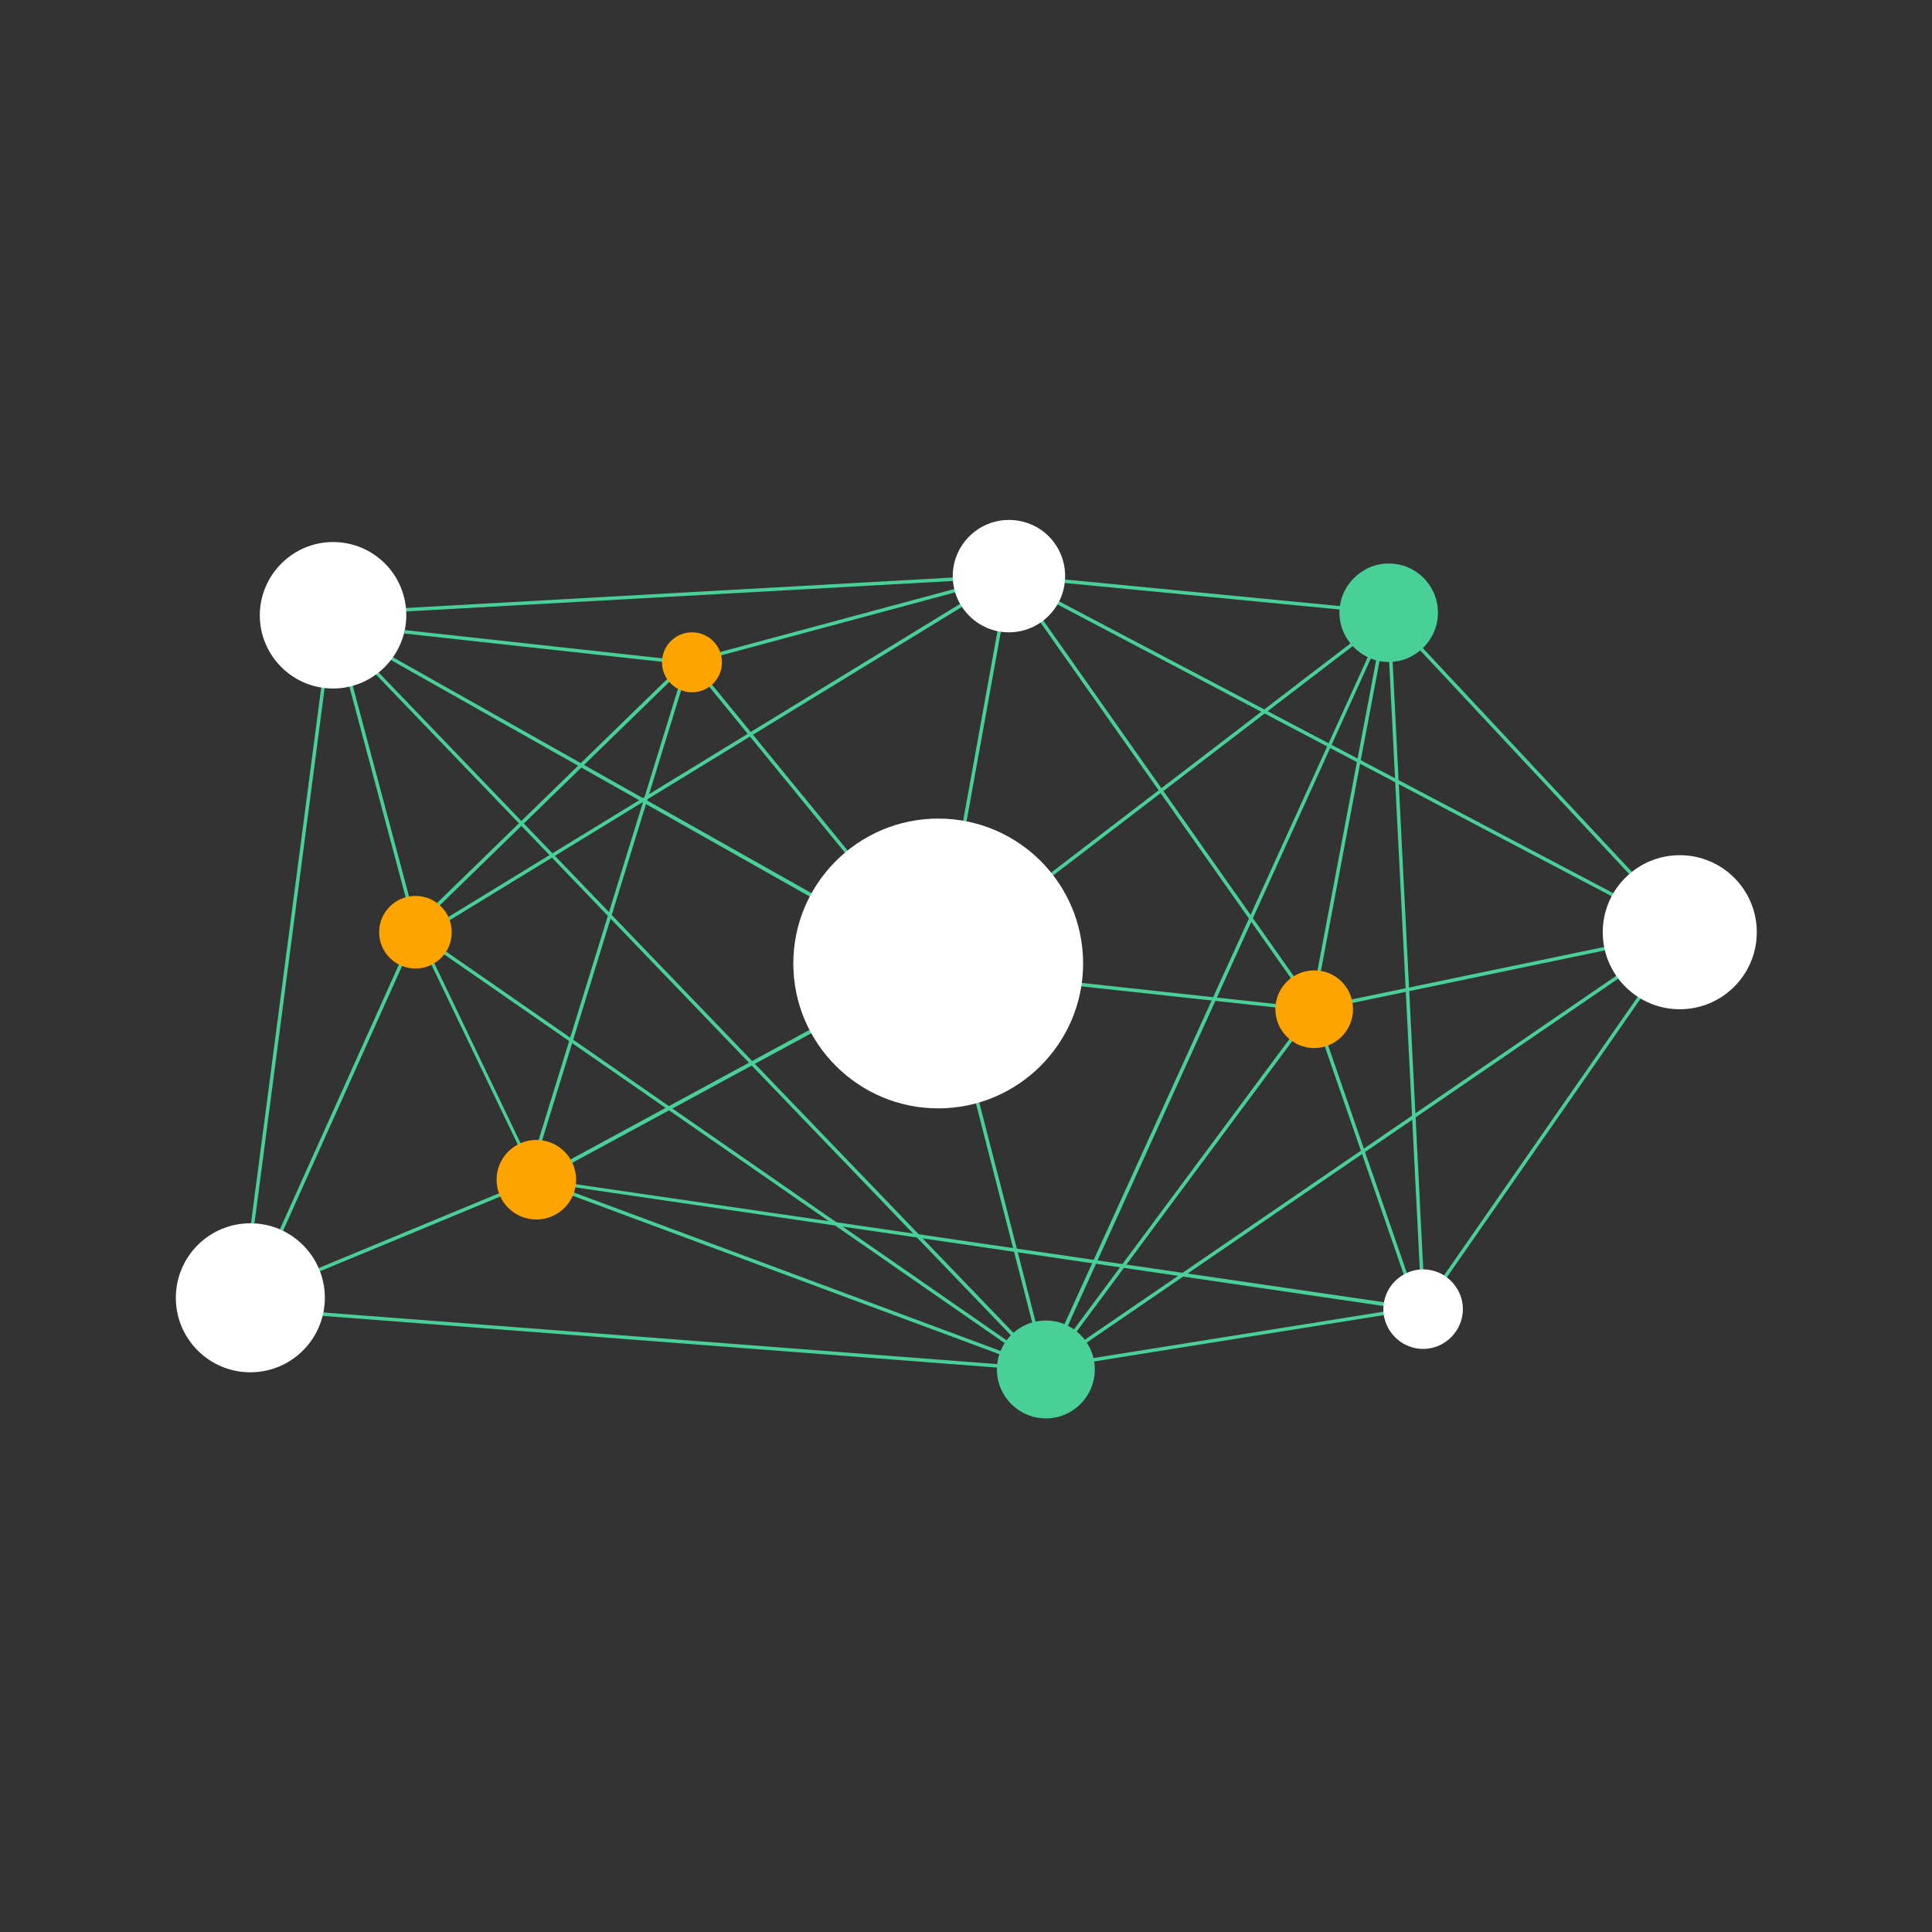 <?xml version="1.0" encoding="utf-8"?>
<!-- Generator: Adobe Illustrator 18.0.0, SVG Export Plug-In . SVG Version: 6.00 Build 0)  -->
<!DOCTYPE svg PUBLIC "-//W3C//DTD SVG 1.1//EN" "http://www.w3.org/Graphics/SVG/1.1/DTD/svg11.dtd">
<svg version="1.1" id="Layer_1" xmlns="http://www.w3.org/2000/svg" xmlns:xlink="http://www.w3.org/1999/xlink" x="0px" y="0px"
	 viewBox="90 -1 612 612" enable-background="new 90 -1 612 612" xml:space="preserve">
<rect x="90" y="-1" width="612" height="612" fill="#333333" stroke="none"/>
<g>
	<g>
		
			<rect x="194.9" y="288.6" transform="matrix(-0.912 -0.41 0.41 -0.912 229.385 753.557)" fill="#49CF98" width="1.1" height="127.2"/>
	</g>
	<g>
		<polygon fill="#49CF98" points="222.1,292.8 221.3,292 307.3,208.3 308.1,209.1 		"/>
	</g>
	<g>
		<polygon fill="#49CF98" points="225.4,294.8 224.8,293.9 409.3,181 410,181.9 		"/>
	</g>
	<g>
		<polygon fill="#49CF98" points="259.5,373 224.7,300.5 225.6,300 260.4,372.6 		"/>
	</g>
	<g>
		<polygon fill="#49CF98" points="421,433.3 221.3,294.8 221.9,293.9 421.6,432.4 		"/>
	</g>
	<g>
		
			<rect x="217.8" y="203.3" transform="matrix(-0.994 -0.109 0.109 -0.994 498.67 434.964)" fill="#49CF98" width="86.8" height="1.1"/>
	</g>
	<g>
		<polygon fill="#49CF98" points="385.1,304.8 209.8,205.8 210.4,204.9 385.7,303.7 		"/>
	</g>
	<g>
		
			<rect x="302.1" y="80.4" transform="matrix(-5.564608e-02 -0.999 0.999 -5.564608e-02 132.119 500.242)" fill="#49CF98" width="1.1" height="214.4"/>
	</g>
	<g>
		<polygon fill="#49CF98" points="421,433.2 192.5,195.4 193.2,194.6 421.8,432.4 		"/>
	</g>
	<g>
		
			<rect x="180.7" y="192.9" transform="matrix(-0.992 -0.13 0.13 -0.992 321.709 624.899)" fill="#49CF98" width="1.1" height="218.1"/>
	</g>
	<g>
		
			<rect x="164" y="247.7" transform="matrix(-0.258 -0.966 0.966 -0.258 24.011 514.851)" fill="#49CF98" width="91.6" height="1.1"/>
	</g>
	<g>
		<polygon fill="#49CF98" points="260.3,373.3 259.6,372.3 359.6,318.1 360.1,319.2 		"/>
	</g>
	<g>
		
			<rect x="282.5" y="205.1" transform="matrix(-0.955 -0.295 0.295 -0.955 468.062 648.994)" fill="#49CF98" width="1.1" height="168.1"/>
	</g>
	<g>
		
			<rect x="214" y="342.5" transform="matrix(-0.383 -0.924 0.924 -0.383 -64.948 739.648)" fill="#49CF98" width="1.1" height="98"/>
	</g>
	<g>
		
			<rect x="254.7" y="402.2" transform="matrix(-0.937 -0.348 0.348 -0.937 520.004 898.951)" fill="#49CF98" width="172.2" height="1.1"/>
	</g>
	<g>
		
			<rect x="171.9" y="422.7" transform="matrix(-0.997 -7.641955e-02 7.641955e-02 -0.997 560.506 867.973)" fill="#49CF98" width="249.9" height="1.1"/>
	</g>
	<g>
		
			<rect x="479.8" y="363.5" transform="matrix(-0.158 -0.988 0.988 -0.158 138.157 964.158)" fill="#49CF98" width="1.1" height="119.3"/>
	</g>
	<g>
		
			<rect x="472.4" y="365.7" transform="matrix(-0.327 -0.945 0.945 -0.327 347.426 979.932)" fill="#49CF98" width="100.6" height="1.1"/>
	</g>
	<g>
		
			<rect x="463.2" y="304.5" transform="matrix(-0.803 -0.596 0.596 -0.803 612.483 953.559)" fill="#49CF98" width="1.1" height="142.2"/>
	</g>
	<g>
		<g>
			<g>
				<polygon fill="#49CF98" points="420.8,432.8 388.2,306 389.3,305.7 421.9,432.7 				"/>
			</g>
		</g>
	</g>
	<g>
		
			<rect x="388.5" y="311.7" transform="matrix(-0.994 -0.108 0.108 -0.994 858.57 671.226)" fill="#49CF98" width="118.1" height="1.1"/>
	</g>
	<g>
		<polygon fill="#49CF98" points="506.4,319.2 506.1,318.1 623.5,293.7 623.6,294.8 		"/>
	</g>
	<g>
		<polygon fill="#49CF98" points="541.1,414 540.2,413.4 623.2,294 624.1,294.6 		"/>
	</g>
	<g>
		
			<rect x="521.2" y="241.5" transform="matrix(-0.565 -0.825 0.825 -0.565 516.87 999.382)" fill="#49CF98" width="1.1" height="243.9"/>
	</g>
	<g>
		
			<rect x="358.8" y="143.1" transform="matrix(-0.26 -0.966 0.966 -0.26 264.452 592.834)" fill="#49CF98" width="1.1" height="104"/>
	</g>
	<g>
		
			<rect x="286.5" y="255.9" transform="matrix(-0.633 -0.774 0.774 -0.633 369.914 688.269)" fill="#49CF98" width="123.3" height="1.1"/>
	</g>
	<g>
		
			<rect x="397.9" y="180.5" transform="matrix(-0.984 -0.178 0.178 -0.984 747.444 552.62)" fill="#49CF98" width="1.1" height="124.7"/>
	</g>
	<g>
		
			<rect x="409.3" y="186.6" transform="matrix(-0.995 -9.607936e-02 9.607936e-02 -0.995 919.373 418.583)" fill="#49CF98" width="120.9" height="1.1"/>
	</g>
	<g>
		
			<rect x="517.5" y="191.9" transform="matrix(-0.983 -0.186 0.186 -0.983 979.584 601.232)" fill="#49CF98" width="1.1" height="125.3"/>
	</g>
	<g>
		
			<rect x="508.3" y="242.6" transform="matrix(-0.683 -0.731 0.731 -0.683 791.452 829.774)" fill="#49CF98" width="135" height="1.1"/>
	</g>
	<g>
		
			<rect x="460.2" y="159.9" transform="matrix(-0.608 -0.794 0.794 -0.608 544.984 763.027)" fill="#49CF98" width="1.1" height="174.2"/>
	</g>
	<g>
		
			<rect x="374" y="249.6" transform="matrix(-0.576 -0.818 0.818 -0.576 517.194 768.522)" fill="#49CF98" width="167.8" height="1.1"/>
	</g>
	<g>
		<polygon fill="#49CF98" points="540.2,410.1 529.3,193.9 530.4,193.9 541.3,410.1 		"/>
	</g>
	<g>
		<polygon fill="#49CF98" points="421.9,433 420.8,432.5 529.4,193.7 530.4,194 		"/>
	</g>
	<g>
		
			<rect x="395.7" y="237.3" transform="matrix(-0.885 -0.466 0.466 -0.885 862.778 689.231)" fill="#49CF98" width="241.9" height="1.1"/>
	</g>
	<g>
		<polygon fill="#49CF98" points="539.1,414.3 259.8,373.3 259.9,372.3 539.3,413.1 		"/>
	</g>
	<circle fill="#49CF98" cx="421.3" cy="432.8" r="15.5"/>
	<path fill="#FDA400" d="M518.6,318.7c0,6.7-5.5,12.3-12.3,12.3c-6.7,0-12.3-5.5-12.3-12.3s5.5-12.3,12.3-12.3
		C513,306.3,518.6,311.8,518.6,318.7z"/>
	<path fill="#49CF98" d="M545.5,193.1c0,8.6-7.1,15.6-15.6,15.6s-15.6-7.1-15.6-15.6c0-8.6,7.1-15.6,15.6-15.6
		C538.5,177.5,545.5,184.4,545.5,193.1z"/>
	<circle fill="#FDA400" cx="259.9" cy="372.7" r="12.6"/>
	<circle fill="#FDA400" cx="221.6" cy="294.3" r="11.5"/>
	<circle fill="#FDA400" cx="309.2" cy="208.8" r="9.5"/>
	<path fill="#FFFFFF" d="M433.1,304.2c0,25.3-20.6,45.9-45.9,45.9s-45.9-20.6-45.9-45.9s20.6-45.9,45.9-45.9
		C412.6,258.3,433.1,278.9,433.1,304.2z"/>
	<ellipse fill="#FFFFFF" cx="622.1" cy="294.3" rx="24.4" ry="24.4"/>
	<circle fill="#FFFFFF" cx="169.3" cy="410.1" r="23.6"/>
	<path fill="#FFFFFF" d="M427.4,181.5c0,9.8-8,17.8-17.8,17.8s-17.8-8-17.8-17.8s8-17.8,17.8-17.8
		C419.5,163.7,427.4,171.6,427.4,181.5z"/>
	<path fill="#FFFFFF" d="M218.7,193.9c0,12.7-10.4,23.2-23.2,23.2s-23.2-10.4-23.2-23.2c0-12.7,10.4-23.2,23.2-23.2
		S218.7,181,218.7,193.9z"/>
	<path fill="#FFFFFF" d="M553.4,413.7c0,6.9-5.7,12.6-12.6,12.6c-6.9,0-12.6-5.7-12.6-12.6s5.7-12.6,12.6-12.6
		S553.4,406.8,553.4,413.7z"/>
</g>
</svg>

